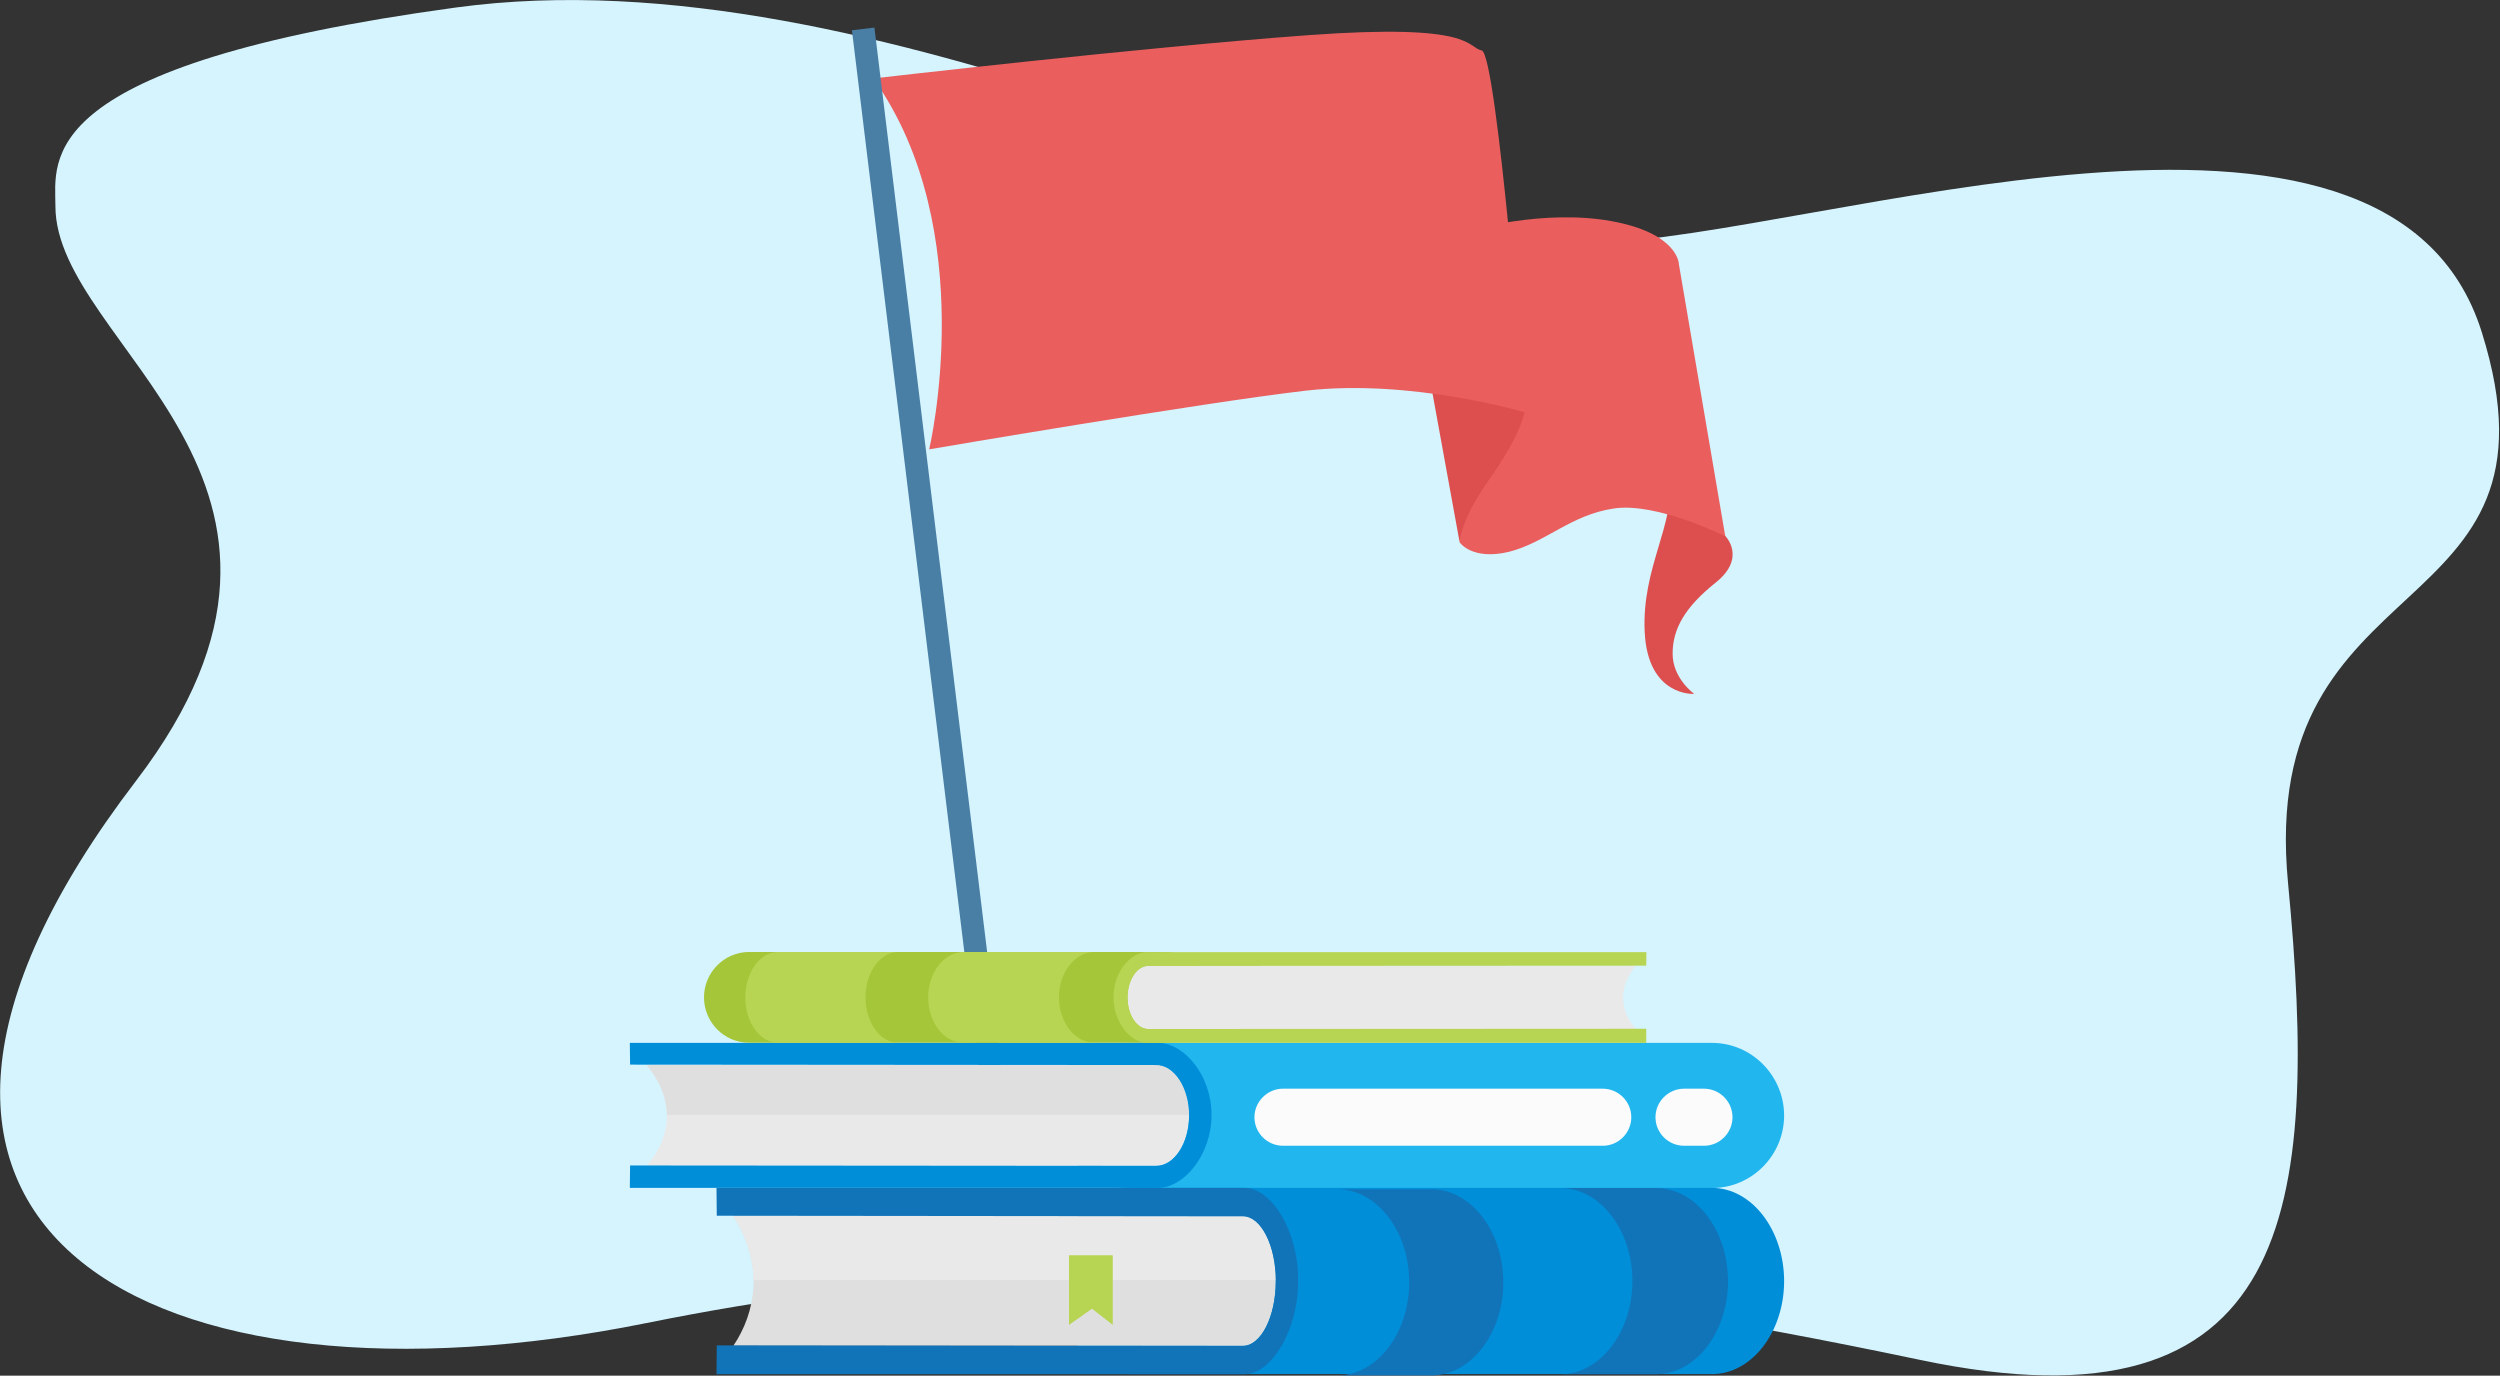 <svg width="587" height="323" fill="none" xmlns="http://www.w3.org/2000/svg"><rect width="100%" height="100%" fill="#333333" stroke="none"/><path d="M13.012 48.392c0-10.87-5.652-33.044 94.06-46.632 99.712-13.589 216.197 56.435 267.507 55.27 51.309-1.262 186.154-49.21 208.144 20.966 21.99 70.176-52.826 52.899-45.496 129.287 7.33 76.388 1.516 130.549-86.442 112.01-87.959-18.442-183.248-32.031-299.01-8.638C35.886 334.047-48.913 289.107 31.968 183.308c53.711-70.37-18.956-102.07-18.956-134.916z" fill="#D5F4FE"/><g clip-path="url(#clip0)"><path d="M405.101 125.846s5.075 5.086-2.221 10.913c-7.295 5.826-10.15 10.912-10.15 16.739s5.075 9.429 5.075 9.429-10.89.741-11.63-14.515c-.74-15.256 7.296-25.426 5.815-36.338-1.374-10.913 13.111 13.772 13.111 13.772z" fill="#DD4E4E"/><path d="M342.72 127.33s2.855 4.343 11.63 2.224c8.67-2.224 14.485-8.687 24.635-10.17 10.15-1.484 26.115 6.568 26.115 6.568l-10.89-63.884s0-7.31-15.965-10.17c-15.965-2.861-33.304 2.224-33.304 2.224l-2.221 73.208z" fill="#EA5E5E"/><path d="M357.945 96.818s-.74 5.085-7.929 15.256c-7.296 10.17-7.296 15.255-7.296 15.255l-7.929-43.543s18.079-6.568 23.154 13.032z" fill="#DD4E4E"/><path d="M205.061 18.419s63.015-7.31 102.24-10.171c39.12-2.86 37.005 2.86 40.6 3.602 3.595.742 10.15 84.967 10.15 84.967s-26.855-7.945-51.49-5.085c-24.635 2.86-88.39 13.773-88.39 13.773s12.265-51.49-13.11-87.086z" fill="#EA5E5E"/></g><path fill="#497FA5" d="M200.034 7.114l5.278-.644 29.78 244.224-5.277.644z"/><path fill-rule="evenodd" clip-rule="evenodd" d="M401.976 244.869H265.232c-9.282 0-16.906 7.659-16.906 17.04 0 9.349 7.592 17.039 16.906 17.039h136.776c9.282 0 16.905-7.658 16.905-17.039-.032-9.381-7.623-17.04-16.937-17.04z" fill="#22B6EF"/><path fill-rule="evenodd" clip-rule="evenodd" d="M271.483 273.747H151.836c5.263-6.095 7.305-14.774 0-23.677h119.647c4.243 0 7.72 5.329 7.72 11.838 0 6.478-3.477 11.839-7.72 11.839z" fill="#E9E9E9"/><path fill-rule="evenodd" clip-rule="evenodd" d="M156.589 261.782c-.032-3.702-1.435-7.69-4.753-11.743h119.647c4.211 0 7.688 5.265 7.72 11.743H156.589z" fill="#DFDFDF"/><path fill-rule="evenodd" clip-rule="evenodd" d="M147.881 278.917h124.017c6.125 0 12.568-7.754 12.568-17.136 0-9.381-6.475-16.912-12.568-16.912H147.881l.064 5.106 123.539.095c4.242 0 7.719 5.329 7.719 11.839 0 6.509-3.477 11.838-7.719 11.838l-123.539-.095-.064 5.265z" fill="#008ED9"/><path fill-rule="evenodd" clip-rule="evenodd" d="M301.244 255.623h75.086c3.668 0 6.699 3 6.699 6.701 0 3.67-2.999 6.701-6.699 6.701h-75.086c-3.668 0-6.699-2.999-6.699-6.701 0-3.669 3.031-6.701 6.699-6.701zM395.405 255.623h4.689c3.668 0 6.698 3 6.698 6.701 0 3.67-2.998 6.701-6.698 6.701h-4.689c-3.668 0-6.698-2.999-6.698-6.701 0-3.669 3.03-6.701 6.698-6.701z" fill="#FBFBFB"/><path fill-rule="evenodd" clip-rule="evenodd" d="M175.887 223.522h97.606c5.837 0 10.59 4.786 10.59 10.657 0 5.872-4.753 10.658-10.59 10.658h-97.606c-5.837 0-10.59-4.786-10.59-10.658 0-5.839 4.753-10.657 10.59-10.657z" fill="#A5C639"/><path fill-rule="evenodd" clip-rule="evenodd" d="M269.57 241.615h114.512c-3.286-3.829-4.562-9.254 0-14.838H269.57c-2.647 0-4.848 3.35-4.848 7.403 0 4.084 2.201 7.435 4.848 7.435z" fill="#E9E9E9"/><path fill-rule="evenodd" clip-rule="evenodd" d="M386.537 244.869H269.315c-3.828 0-7.879-4.85-7.879-10.721 0-5.872 4.051-10.594 7.879-10.594h117.254l-.032 3.191-116.935.063c-2.648 0-4.849 3.351-4.849 7.403 0 4.085 2.169 7.403 4.849 7.403l116.935-.063v3.318zM182.65 223.522h28.229c-4.211 0-7.656 4.786-7.656 10.657 0 5.872 3.445 10.658 7.656 10.658H182.65c-4.211 0-7.656-4.786-7.656-10.658 0-5.839 3.445-10.657 7.656-10.657zM226.253 223.522h30.718c-4.594 0-8.326 4.786-8.326 10.657 0 5.872 3.764 10.658 8.326 10.658h-30.718c-4.593 0-8.325-4.786-8.325-10.658 0-5.839 3.764-10.657 8.325-10.657z" fill="#B7D553"/><path fill-rule="evenodd" clip-rule="evenodd" d="M401.976 278.916H265.232c-9.282 0-16.906 9.828-16.906 21.858 0 12.03 7.592 21.858 16.906 21.858h136.776c9.282 0 16.905-9.828 16.905-21.858-.032-11.998-7.623-21.858-16.937-21.858z" fill="#008ED9"/><path fill-rule="evenodd" clip-rule="evenodd" d="M291.834 315.995H172.187c5.263-7.818 7.305-18.955 0-30.41h119.647c4.242 0 7.719 6.86 7.719 15.221 0 8.328-3.477 15.189-7.719 15.189z" fill="#DFDFDF"/><path fill-rule="evenodd" clip-rule="evenodd" d="M176.94 300.582c-.064-4.754-1.436-9.86-4.753-14.997h119.647c4.21 0 7.655 6.733 7.719 14.997H176.94z" fill="#E9E9E9"/><path fill-rule="evenodd" clip-rule="evenodd" d="M168.232 322.664h124.017c6.124 0 12.567-9.988 12.567-22.018 0-12.029-6.475-21.73-12.567-21.73H168.232l.064 6.542 123.538.127c4.243 0 7.719 6.861 7.719 15.221s-3.476 15.221-7.719 15.221l-123.538-.128-.064 6.765zM366.378 322.664c9.283 0 16.906-9.828 16.906-21.858 0-12.03-7.623-21.858-16.906-21.858h22.456c9.282 0 16.906 9.828 16.906 21.858 0 12.03-7.592 21.858-16.906 21.858h-22.456zM313.971 322.951c9.282 0 16.906-9.828 16.906-21.858 0-12.03-7.592-21.858-16.906-21.858h22.105c9.282 0 16.906 9.828 16.906 21.858 0 12.03-7.592 21.858-16.906 21.858h-22.105z" fill="#1174B9"/><path fill-rule="evenodd" clip-rule="evenodd" d="M251.005 294.744h10.271v16.337l-4.88-3.797-5.391 3.797v-16.337z" fill="#B7D553"/><defs><clipPath id="clip0"><path fill="#fff" d="M203.792 7.401h203v262h-203z"/></clipPath></defs></svg>